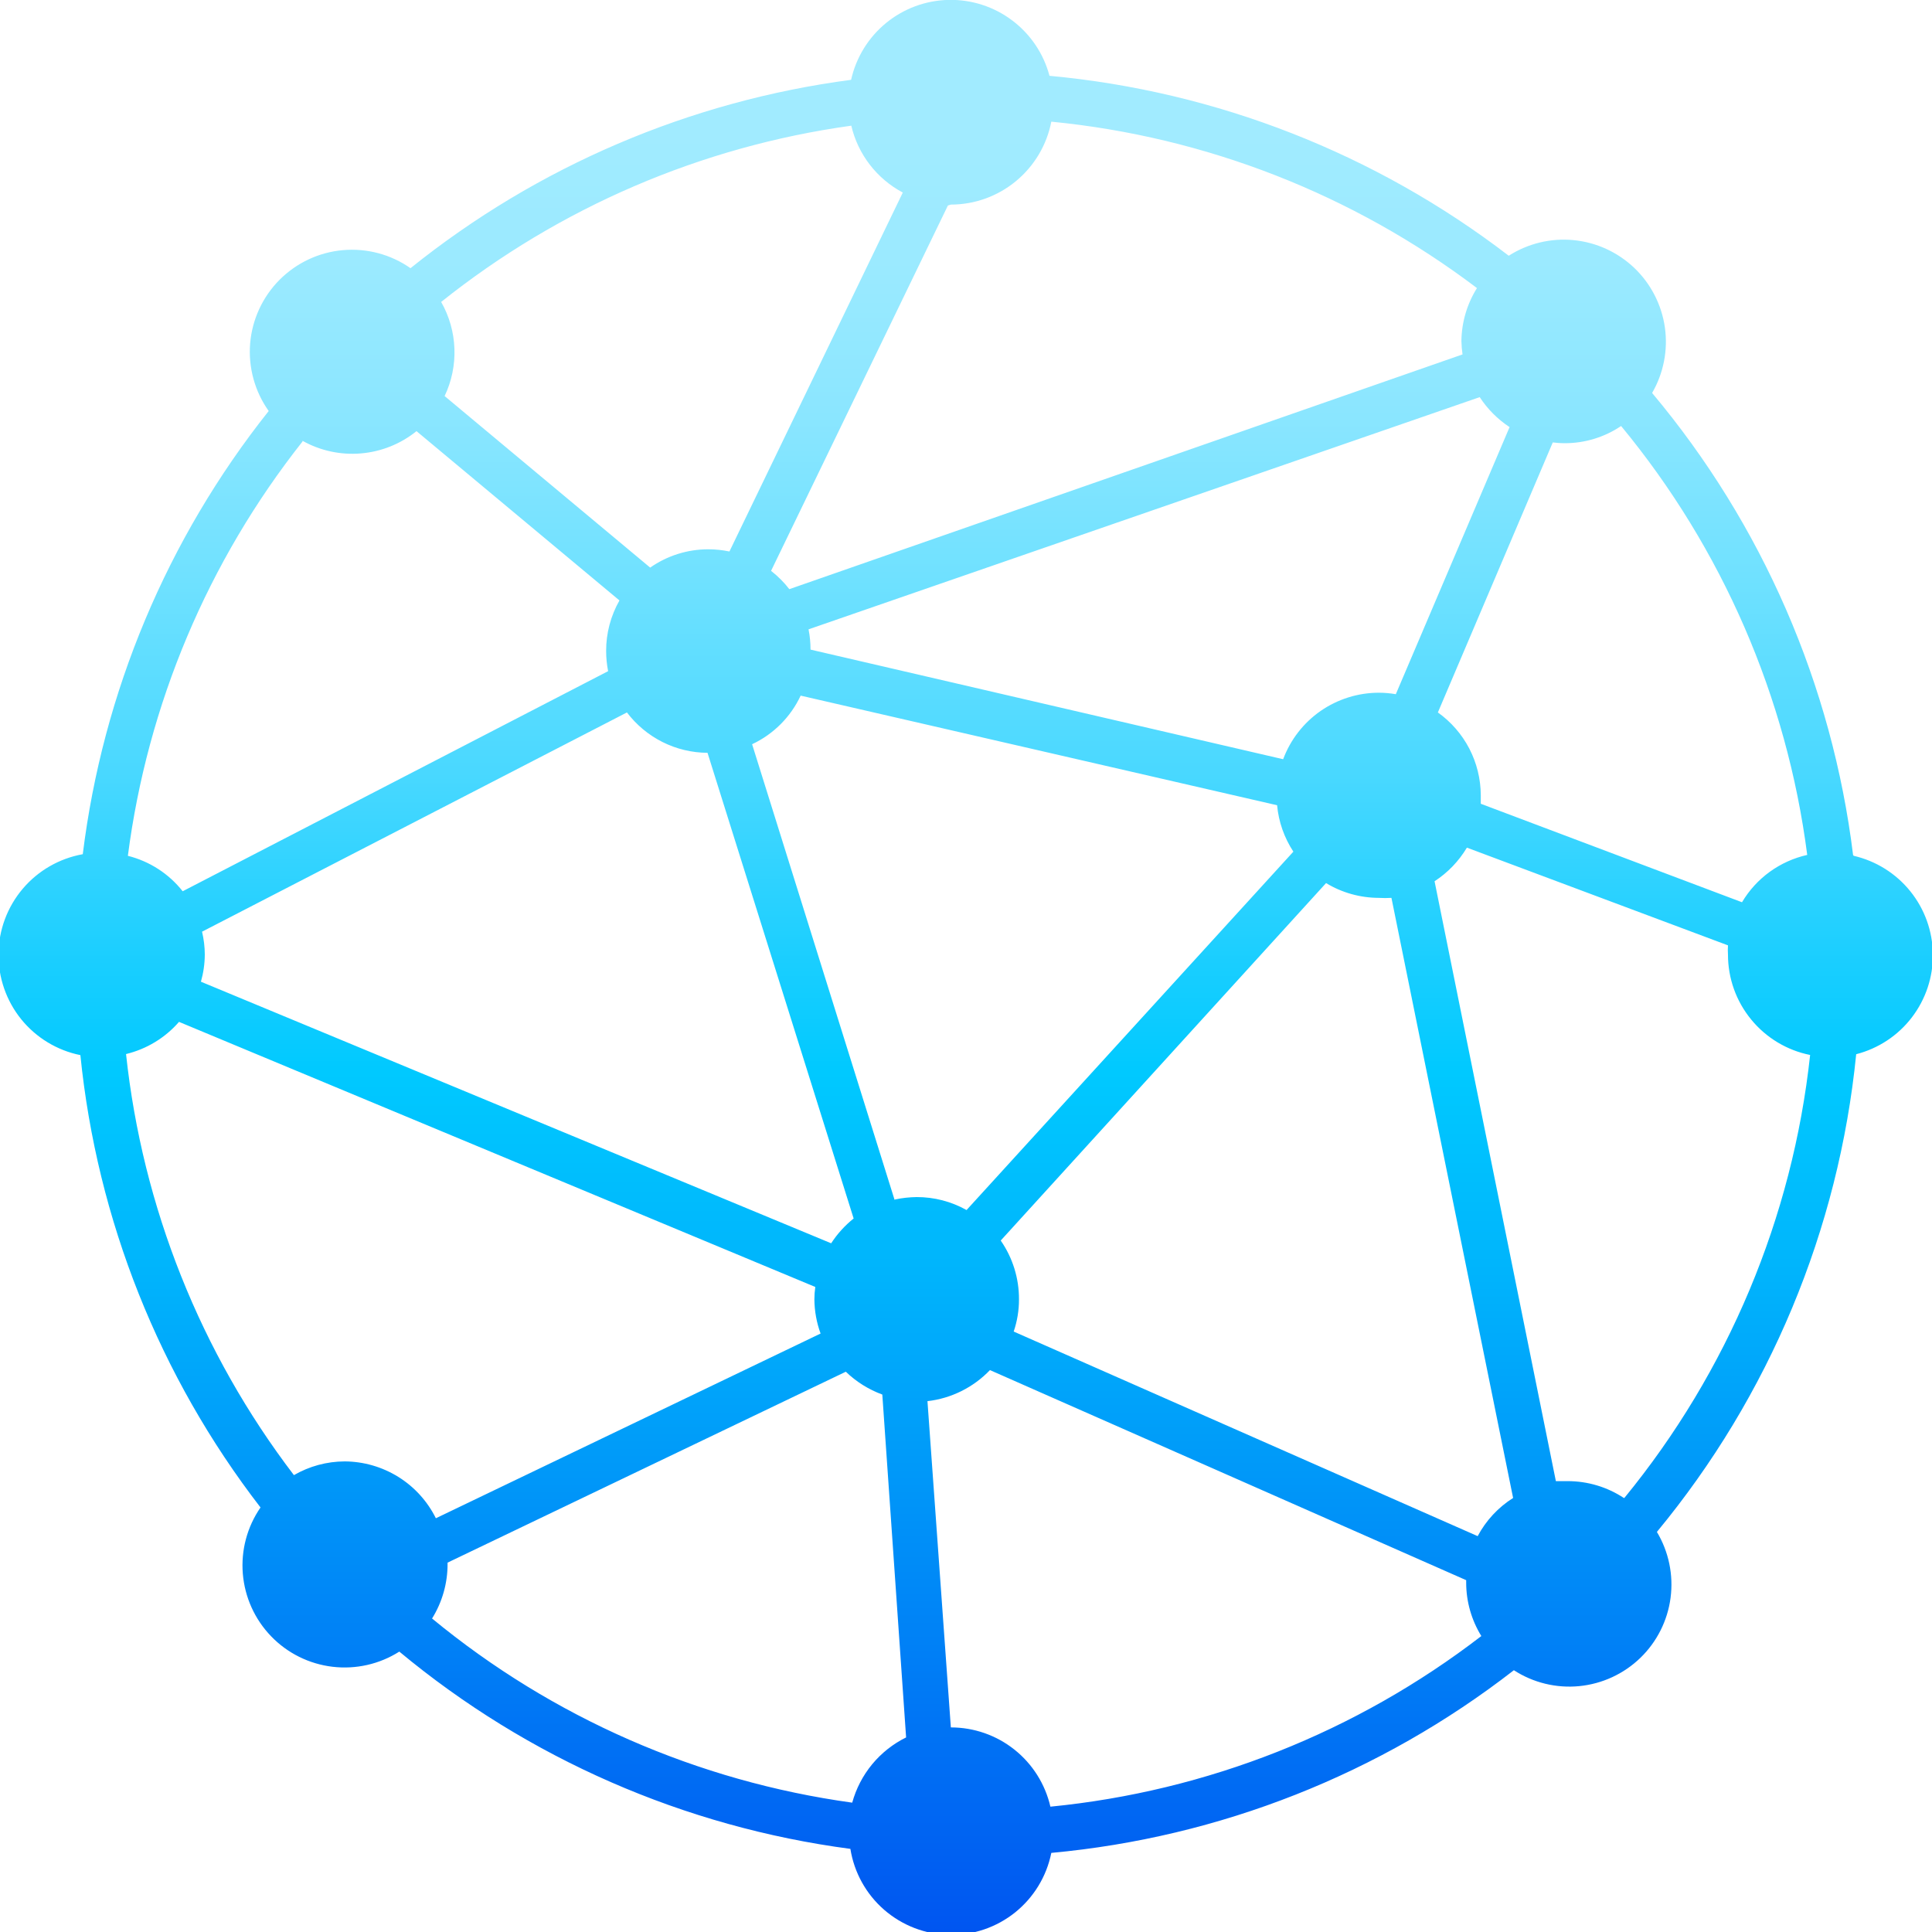<svg width="38" height="38" viewBox="0 0 38 38" fill="none" xmlns="http://www.w3.org/2000/svg">
<g clip-path="url(#clip0_330_19)">
<path d="M36.448 16.819C36.036 13.471 34.663 10.314 32.495 7.729C32.721 7.339 32.809 6.885 32.746 6.439C32.682 5.994 32.471 5.582 32.146 5.271C31.82 4.96 31.4 4.767 30.952 4.723C30.504 4.679 30.054 4.788 29.675 5.03C27.058 3.022 23.927 1.795 20.642 1.491C20.527 1.056 20.269 0.673 19.909 0.402C19.55 0.131 19.11 -0.011 18.66 -0.002C18.21 0.007 17.776 0.167 17.428 0.452C17.08 0.737 16.838 1.131 16.74 1.57C13.566 1.988 10.569 3.27 8.074 5.275C7.686 5.003 7.214 4.878 6.743 4.92C6.271 4.962 5.83 5.17 5.496 5.506C5.163 5.842 4.959 6.285 4.92 6.756C4.882 7.228 5.011 7.699 5.285 8.084C3.287 10.598 2.022 13.614 1.628 16.801C1.167 16.884 0.749 17.124 0.447 17.481C0.144 17.838 -0.024 18.29 -0.03 18.758C-0.035 19.226 0.122 19.681 0.416 20.046C0.71 20.41 1.122 20.66 1.581 20.753C1.908 23.991 3.135 27.073 5.124 29.65C4.861 30.031 4.738 30.492 4.776 30.953C4.814 31.415 5.01 31.849 5.331 32.182C5.652 32.516 6.079 32.728 6.539 32.783C6.999 32.838 7.463 32.733 7.854 32.485C10.386 34.589 13.462 35.934 16.726 36.365C16.8 36.83 17.035 37.254 17.39 37.563C17.746 37.872 18.198 38.047 18.669 38.056C19.139 38.066 19.599 37.909 19.966 37.615C20.333 37.32 20.585 36.906 20.678 36.444C23.991 36.139 27.148 34.892 29.776 32.851C30.157 33.098 30.61 33.208 31.061 33.164C31.513 33.12 31.937 32.924 32.263 32.609C32.589 32.294 32.799 31.877 32.858 31.427C32.917 30.977 32.822 30.52 32.589 30.131C34.8 27.458 36.165 24.187 36.509 20.735C36.944 20.623 37.33 20.369 37.603 20.012C37.877 19.654 38.023 19.216 38.017 18.766C38.012 18.316 37.856 17.881 37.574 17.531C37.292 17.18 36.9 16.935 36.462 16.833L36.448 16.819ZM30.771 8.717C31.168 8.719 31.556 8.601 31.885 8.379C33.876 10.79 35.145 13.714 35.546 16.815C35.28 16.875 35.029 16.988 34.808 17.148C34.587 17.308 34.402 17.512 34.263 17.746L29.125 15.809C29.125 15.755 29.125 15.698 29.125 15.64C29.124 15.322 29.046 15.008 28.9 14.725C28.753 14.442 28.541 14.198 28.281 14.013L30.541 8.702C30.609 8.71 30.688 8.717 30.771 8.717ZM29.693 8.397L27.454 13.654C27.344 13.635 27.232 13.625 27.12 13.625C26.711 13.625 26.311 13.751 25.974 13.984C25.638 14.218 25.381 14.549 25.238 14.933L15.942 12.777C15.942 12.643 15.929 12.509 15.903 12.378L29.104 7.811C29.256 8.044 29.454 8.243 29.686 8.397H29.693ZM18.702 4.024C19.169 4.024 19.622 3.861 19.982 3.563C20.343 3.265 20.589 2.852 20.678 2.393C23.717 2.69 26.615 3.823 29.05 5.666C28.855 5.978 28.749 6.337 28.744 6.705C28.746 6.794 28.753 6.882 28.766 6.971L15.525 11.588C15.421 11.453 15.3 11.333 15.166 11.228L18.644 4.042L18.702 4.024ZM16.744 2.472C16.809 2.751 16.933 3.012 17.108 3.239C17.283 3.466 17.504 3.653 17.757 3.787L14.347 10.847C14.211 10.819 14.073 10.804 13.934 10.804C13.524 10.803 13.124 10.929 12.788 11.164L8.745 7.79C8.884 7.499 8.95 7.178 8.938 6.856C8.926 6.534 8.837 6.219 8.677 5.939C11.005 4.079 13.792 2.881 16.744 2.472ZM3.974 18.325L12.331 14.013C12.517 14.258 12.756 14.457 13.031 14.595C13.306 14.733 13.608 14.805 13.916 14.807L16.79 23.966C16.618 24.104 16.468 24.269 16.348 24.454L3.952 19.309C4.001 19.136 4.027 18.957 4.028 18.777C4.028 18.625 4.009 18.473 3.974 18.325ZM5.95 8.67C6.3 8.866 6.701 8.952 7.1 8.918C7.5 8.884 7.88 8.732 8.192 8.48L12.184 11.81C12.012 12.113 11.921 12.454 11.922 12.802C11.922 12.936 11.935 13.069 11.961 13.201L3.593 17.53C3.321 17.185 2.942 16.94 2.515 16.833C2.901 13.856 4.088 11.04 5.95 8.684V8.67ZM6.78 28.744C6.429 28.745 6.085 28.838 5.781 29.014C3.944 26.607 2.802 23.742 2.479 20.732C2.884 20.634 3.248 20.413 3.521 20.099L16.036 25.313C16.024 25.394 16.018 25.476 16.018 25.557C16.02 25.787 16.061 26.014 16.14 26.229L8.573 29.862C8.407 29.528 8.152 29.246 7.835 29.049C7.518 28.852 7.153 28.746 6.78 28.744ZM16.762 35.456C13.725 35.037 10.864 33.784 8.498 31.834C8.699 31.511 8.805 31.137 8.803 30.756V30.735L16.636 26.98C16.842 27.178 17.086 27.331 17.354 27.429L17.822 34.173C17.564 34.3 17.337 34.48 17.154 34.701C16.972 34.922 16.838 35.18 16.762 35.456ZM17.595 23.599L14.793 14.638C15.213 14.441 15.551 14.103 15.748 13.682L25.119 15.838C25.149 16.164 25.259 16.477 25.439 16.751L19.011 23.8C18.711 23.632 18.373 23.544 18.03 23.545C17.887 23.547 17.745 23.562 17.606 23.592L17.595 23.599ZM20.66 35.535C20.558 35.092 20.309 34.696 19.953 34.413C19.598 34.13 19.157 33.976 18.702 33.976L18.242 27.559C18.71 27.505 19.145 27.289 19.471 26.948L28.838 31.08C28.838 31.08 28.838 31.112 28.838 31.13C28.838 31.501 28.942 31.864 29.136 32.179C26.68 34.069 23.744 35.232 20.66 35.535ZM29.064 30.214L19.938 26.19C20.007 25.986 20.043 25.772 20.042 25.557C20.044 25.144 19.919 24.74 19.683 24.4L26.082 17.369C26.395 17.559 26.754 17.659 27.12 17.66C27.203 17.665 27.286 17.665 27.368 17.66L29.761 29.463C29.468 29.648 29.227 29.907 29.064 30.214ZM31.939 29.463C31.611 29.247 31.228 29.132 30.835 29.132C30.756 29.132 30.677 29.132 30.602 29.132L28.216 17.333C28.476 17.164 28.693 16.938 28.852 16.672L33.987 18.594C33.983 18.655 33.983 18.716 33.987 18.777C33.987 19.242 34.148 19.693 34.443 20.052C34.737 20.412 35.148 20.659 35.603 20.75C35.257 23.947 33.987 26.975 31.949 29.463H31.939Z" fill="url(#paint0_linear_330_19)"/>
</g>
<defs>
<linearGradient id="paint0_linear_330_19" x1="19" y1="2.623" x2="19" y2="44.579" gradientUnits="userSpaceOnUse">
<stop stop-color="#A1EBFF"/>
<stop offset="0.06" stop-color="#9BEAFF"/>
<stop offset="0.13" stop-color="#8BE6FF"/>
<stop offset="0.21" stop-color="#6FE1FF"/>
<stop offset="0.3" stop-color="#49D8FF"/>
<stop offset="0.39" stop-color="#19CEFF"/>
<stop offset="0.44" stop-color="#00C9FF"/>
<stop offset="0.53" stop-color="#00B5FC"/>
<stop offset="0.71" stop-color="#0080F6"/>
<stop offset="0.97" stop-color="#002CEB"/>
<stop offset="1" stop-color="#0023EA"/>
</linearGradient>
<clipPath id="clip0_330_19">
<rect width="38" height="38" fill="white"/>
</clipPath>
</defs>
</svg>
